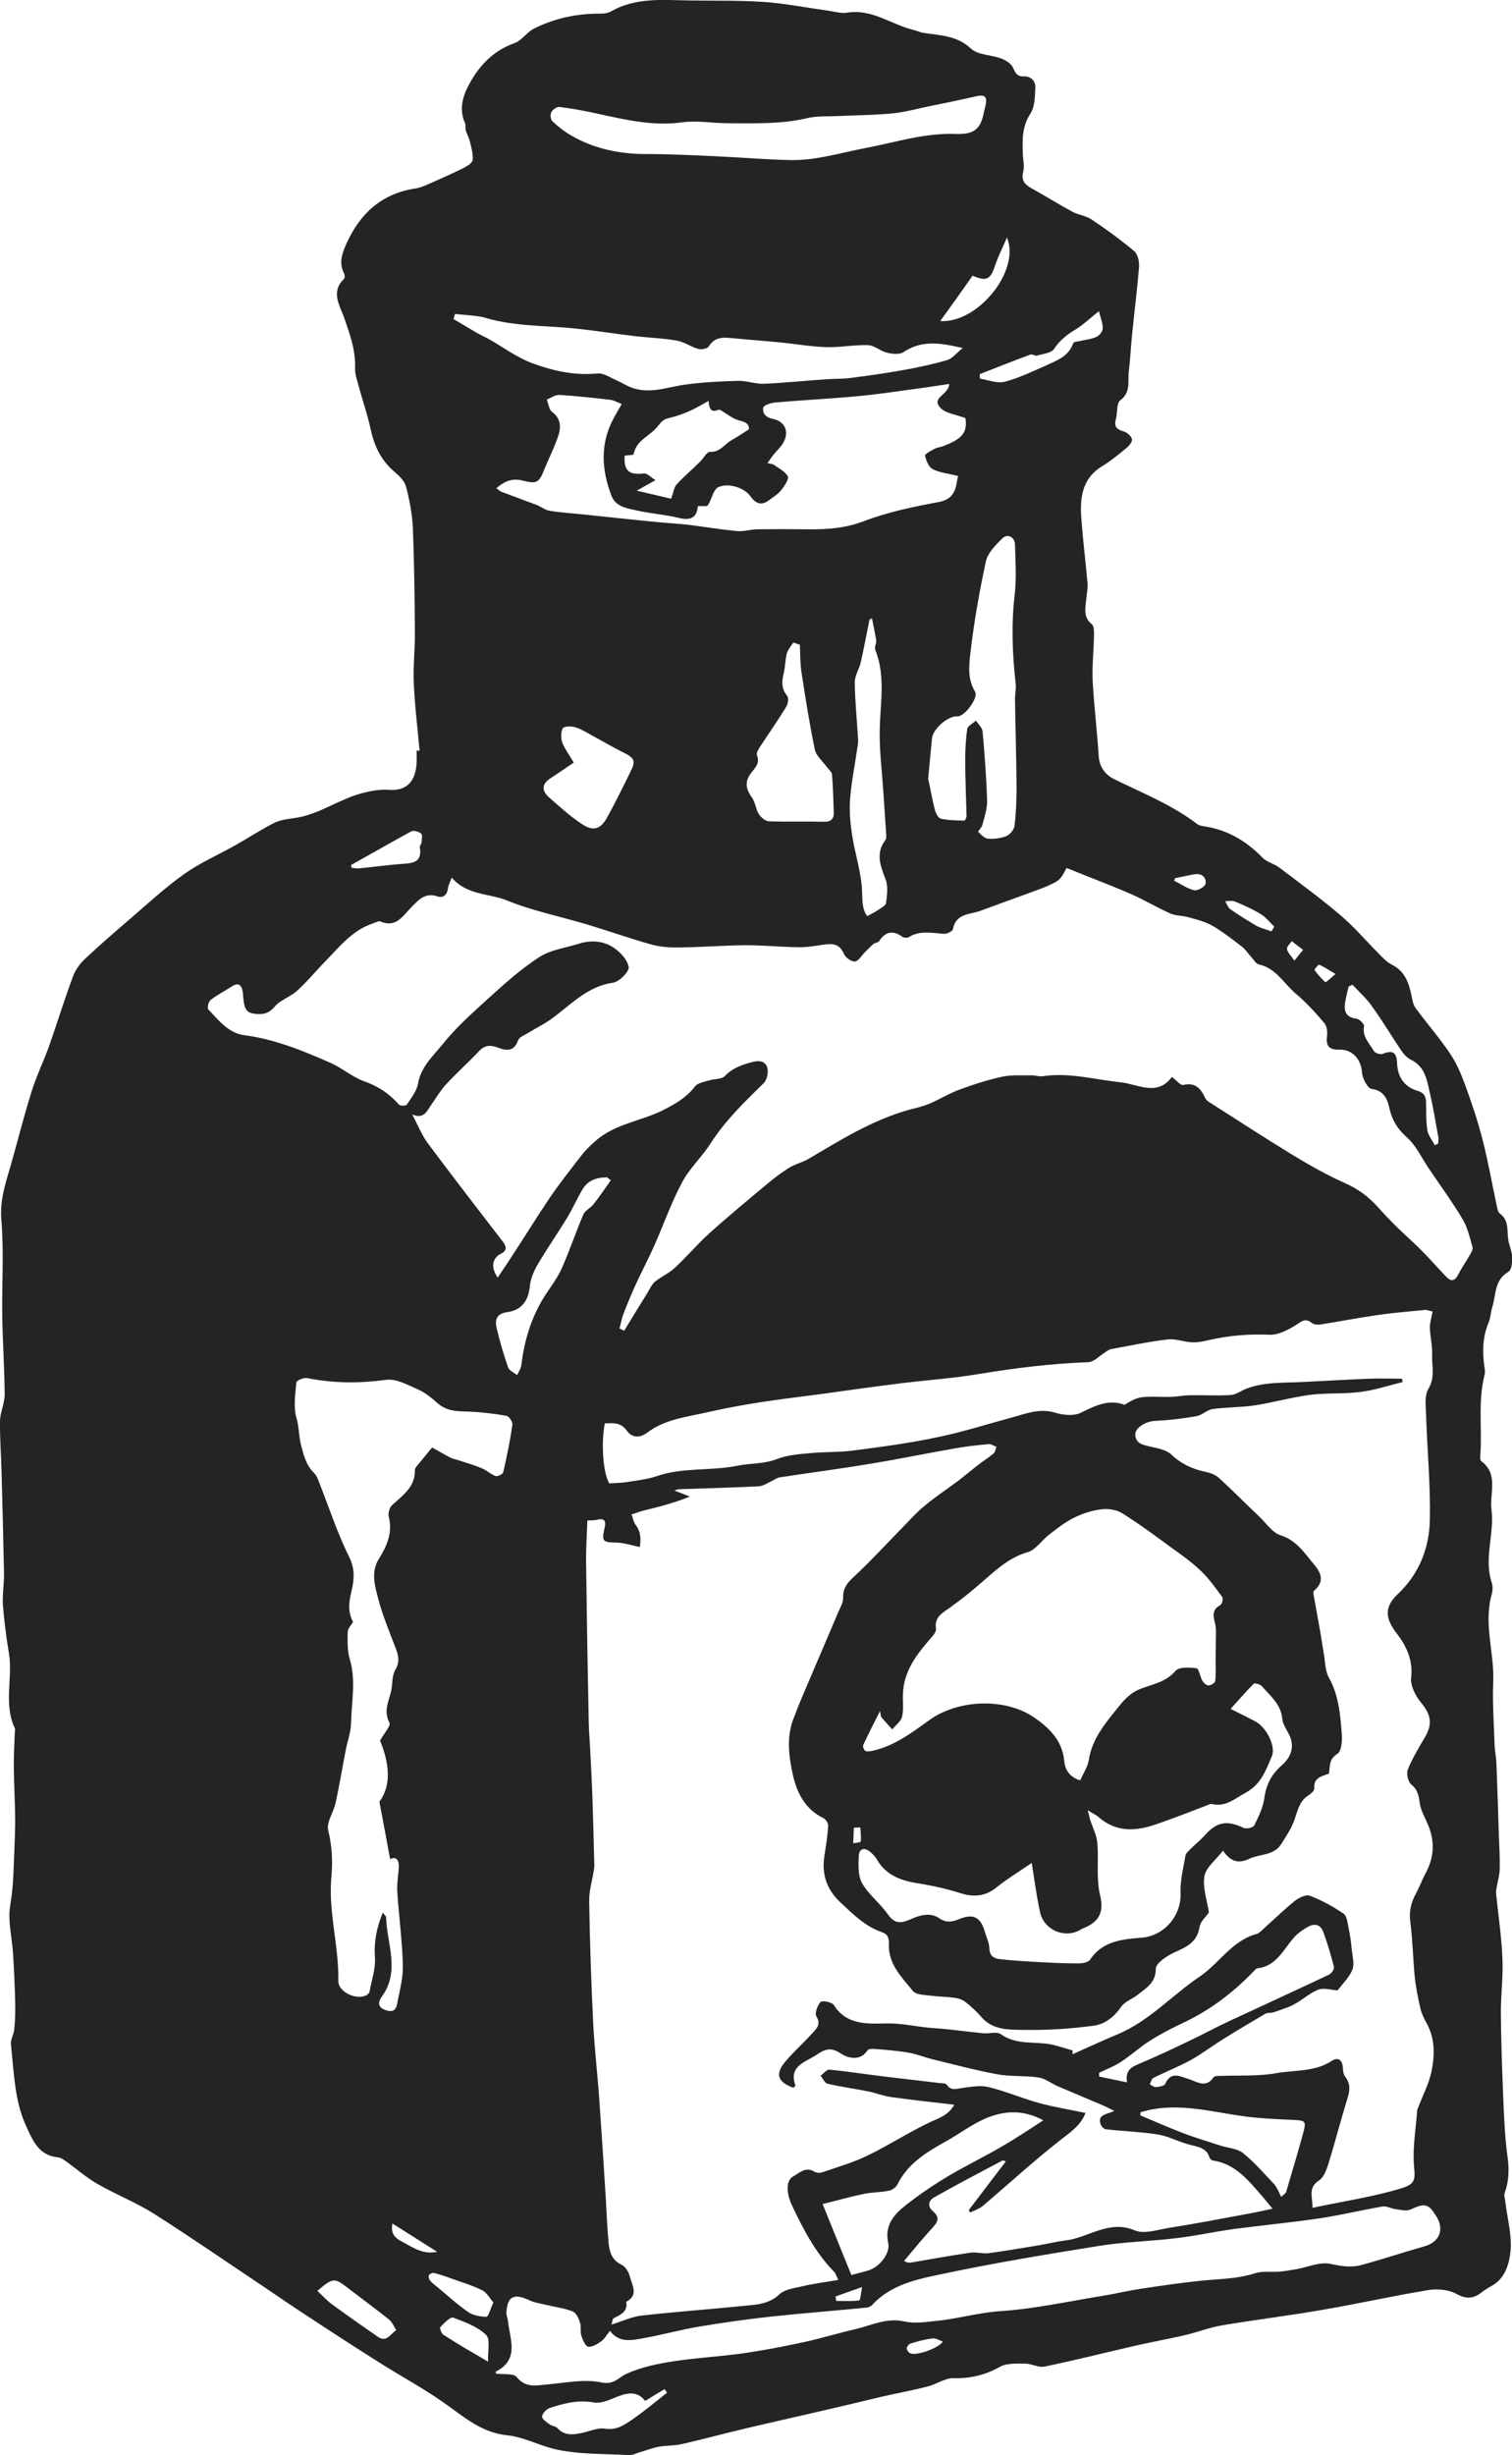 <?xml version="1.0" encoding="utf-8"?>
<!-- Generator: Adobe Illustrator 21.0.2, SVG Export Plug-In . SVG Version: 6.00 Build 0)  -->
<svg version="1.1" id="poisonbottle_xA0_Image_1_" xmlns="http://www.w3.org/2000/svg" xmlns:xlink="http://www.w3.org/1999/xlink"
	 x="0px" y="0px" viewBox="0 0 677.5 1099.7" style="enable-background:new 0 0 677.5 1099.7;" xml:space="preserve">
<style type="text/css">
	.st0{fill:#242424;}
</style>
<g>
	<path class="st0" d="M188,336.3c-0.9-10.2-2.2-20.4-2.6-30.7c-0.3-7.6,0.6-15.2,0.5-22.8c-0.1-15.4-0.3-30.9-0.9-46.3
		c-0.3-6.3-1.5-12.6-3.1-18.6c-0.7-2.6-3.2-4.9-5.4-6.8c-6-5.1-8.9-11.7-10.5-19.2c-1.4-6.4-3.6-12.7-5.3-19c-0.7-2.6-1.7-5.4-1.6-8
		c0.3-8-2.3-15.1-4.9-22.6c-1.8-5.2-6.2-11.5-0.1-17.3c0.5-0.4,0.4-2,0-2.7c-2.4-4.7-0.7-9.1,1.2-13.3c6.1-13.5,15.9-22.4,31-24.6
		c2.4-0.4,4.7-1.5,7-2.5c5-2.2,9.9-4.4,14.7-6.8c1.6-0.8,3.8-2.3,3.8-3.6c0.2-2.9-0.7-5.8-1.4-8.7c-0.4-1.5-1.3-2.9-1.7-4.5
		c-0.3-1.1,0.1-2.4-0.4-3.3c-2.8-6.3-0.8-12.4,2.1-17.6c4.5-8.2,10.8-14.8,20.2-18.1c3.3-1.2,5.6-5.1,8.9-6.6
		C248.9,8,259,6,269.5,6.1c1.5,0,3.1-0.3,4.3-1c11-6.3,23.1-5.1,35-4.9c11.3,0.2,22.6-0.1,33.9,0.7c9.5,0.7,19,2.6,28.5,3.9
		c2.8,0.4,5.7,1.3,8.3,0.9c11.2-1.9,19.8,5.3,29.8,7.7c1.5,0.4,2.8,1,4.3,1.3c7.5,1.2,15.1,1.1,21.5,7.1c3.1,2.9,9,2.7,13.5,4.4
		c2.1,0.8,4.5,2.3,5.3,4.1c1.1,2.4,1.8,4,4.7,3.9c3.5-0.1,5.5,2.2,5.3,5.3c-0.2,3.9-0.2,8.4-2.2,11.4c-3.8,5.8-3.6,11.8-3.4,18.1
		c0.1,2.6,0.8,5.5,0.2,7.9c-1.1,4,0.8,5.8,3.8,7.5c6.1,3.4,12,7.1,18.1,10.4c2.7,1.5,6.1,1.8,8.7,3.5c6.6,4.4,13,9.1,19.1,14.2
		c1.6,1.3,2.3,4.6,2.2,6.9c-0.8,10-2.1,20-3.1,30.1c-0.6,5.6-0.8,11.2-1.5,16.8c-0.6,4.4,1.1,9.3-3.8,13c-1.8,1.3-1.2,5.6-2,8.5
		c-0.9,3.1,0.2,4.5,3.3,5.4c1.6,0.4,3.5,2,3.9,3.5c0.3,1.1-1.3,3.1-2.6,4.1c-3.4,2.8-6.9,5.7-10.7,8c-9.5,5.8-10.1,14.9-9.3,24.4
		c0.7,9.4,1.9,18.8,2.7,28.1c0.2,2.1-0.3,4.3-0.5,6.4c-0.3,4.2-1.8,8.6,2.5,12c0.9,0.8,0.9,3,0.9,4.6c-0.1,6.9-0.9,13.9-0.6,20.7
		c0.6,11.2,2,22.4,2.7,33.6c0.3,5.1,3.1,8.6,7.1,10.5c12.6,6.2,25.7,11.4,37,20c0.7,0.6,1.8,0.8,2.8,1c10.5,1.5,19,6.4,26.4,14
		c2,2.1,5.3,2.8,7.6,4.5c9.3,7.1,18.8,14,27.7,21.6c6.1,5.2,11.3,11.4,17,17.1c1.8,1.8,3.5,3.7,5.7,4.8c6.1,3,7.8,8.5,9,14.5
		c0.3,1.7,0.7,3.7,1.8,5.1c5,6.8,10.6,13.2,15.3,20.2c2.9,4.3,5,9.2,6.8,14.1c2.9,8,5.7,16.2,7.8,24.5c2.5,9.7,4.2,19.6,6.3,29.3
		c0.3,1.3,0.5,3,1.3,3.7c4.3,3,3.3,7.5,3.9,11.7c0.4,2.7,1.7,5.3,1.8,8c0.1,2.2-0.3,5.6-1.7,6.5c-6.5,3.8-5.5,10.5-7.3,16.1
		c-0.7,2.2-0.7,4.6-1.6,6.7c-2.7,6.4-2.8,12.9-1.9,19.6c0.2,1.1,0.4,2.4,0.2,3.4c-3.2,12.1-1.1,24.4-2,36.6c-0.1,0.8-0.1,2,0.4,2.4
		c7.9,5.9,3.7,14.3,4.6,21.7c1.4,10.9-3.5,21.8,0.1,32.7c0.5,1.5,0.5,3.4,0.1,5c-3.9,13.2,1.1,26.3,0.6,39.4
		c-0.4,9.5,0.3,19,0.6,28.5c0.1,2.6,0.7,5.3,0.8,7.9c0.4,10.7,0.8,21.4,1.1,32.2c0.2,5.1,0.5,10.2,0.4,15.3
		c-0.1,2.8-0.9,5.6-1.4,8.4c-0.2,1-0.3,2-0.2,3c1,9.5,2.4,19.1,2.8,28.6c0.4,8.1-0.7,16.2-0.7,24.3c0.1,12.1,0.5,24.2,1,36.3
		c0.4,9.5,0.7,19,2,28.4c0.8,5.7,0.6,10.9-1.3,16.2c-0.4,1.1,0.2,2.6,0.3,3.9c0.9,7.5,3.1,15.2,2.3,22.5c-0.6,5.1-2.2,11.4-7.8,14.8
		c-1.7,1-3.5,2-5,3.2c-3.6,2.8-6.8,3.3-11.3,0.8c-3.4-1.9-8.4-2.4-12.4-1.8c-16,2.6-31.8,6.2-47.8,8.9c-14.8,2.6-29.8,4.4-44.7,6.9
		c-5.5,0.9-10.9,3-16.3,4.3c-8,1.9-16.2,3.3-24.2,5.2c-13.1,3-26.1,6.3-39.2,9c-2.7,0.6-5.8-1.3-8.7-1.3c-3.8,0-8.2-0.3-11.3,1.4
		c-6.6,3.7-13.2,5.3-20.8,5.1c-3.8-0.1-7.6,2.7-11.5,3.7c-6.6,1.7-13.2,2.9-19.8,4.4c-6.6,1.5-13.2,3.2-19.8,4.7
		c-14,3.3-28,6.4-42,9.7c-9.7,2.3-19.3,4.9-29,7.1c-3.2,0.7-6.6,0.5-9.9,1.1c-3.1,0.6-6.2,1.8-9.3,2.7c-1.3,0.4-2.5,1.1-3.8,1.1
		c-11.5-0.7-23.4-0.2-34.4-2.9c-6.7-1.7-13.5-5.3-20.5-6c-11.9-1.2-19.9-8.7-29-15c-8.9-6.2-18.5-11.4-27.7-17.2
		c-11.3-7.1-22.5-14.4-33.6-21.7c-6.3-4.1-12.4-8.3-18.6-12.5c-16.5-11-32.8-22.3-49.5-32.9c-8.1-5.1-17.1-8.6-25.4-13.4
		c-4.8-2.8-9.1-6.5-13.6-9.8c-1.2-0.8-2.5-1.9-3.9-2c-8.6-0.8-11.3-7.5-14.3-14c-5.3-11.6-5.4-24.1-6.8-36.4
		c-0.3-2.3,1.3-4.7,1.5-7.1c0.4-4,0.5-8.1,0.4-12.1c-0.2-7.4-0.5-14.9-1-22.3c-0.4-5.3-1.5-10.5-1.6-15.8c-0.1-3.7,0.8-7.3,1.2-11
		c0.3-2.8,0.5-5.6,0.6-8.4c0.3-7.6,0.7-15.2,0.8-22.9c0-7.9-0.5-15.8-0.6-23.8c-0.1-5.4,0.2-10.7,0.4-16.1c0-0.8,0.3-1.8,0-2.4
		c-5.1-10.9-0.8-22.4-2.6-33.5c-1.2-7.1-2.1-14.3-2.7-21.5c-0.3-4.6,0.5-9.2,0.5-13.9c-0.3-15.3-0.7-30.6-1.1-45.8
		c-0.2-7.6-0.8-15.3-0.7-22.9c0.1-4,2.1-7.9,2.1-11.9c-0.1-11.7-0.9-23.4-1.1-35.1c-0.2-14.3,0.8-28.8-0.4-43
		c-0.8-9.2,2.1-17.1,4.5-25.5c3-10.6,5.7-21.4,9-31.9c2.2-7.1,5.5-13.8,8-20.8c3.6-10.3,6.8-20.7,10.6-30.9c1-2.8,3-5.6,5.2-7.7
		c6.6-6.2,13.5-12.2,20.4-18.1c8-6.9,15.8-14.1,24.4-20.2c7.1-5,15.2-8.5,22.8-12.8c5.7-3.2,11.2-6.8,17-9.8c2.7-1.4,6-1.9,9.1-2.3
		c11.2-1.4,20.3-8.6,31-11.3c3.7-0.9,7.7-1.7,11.4-1.4c8,0.7,12.4-3.5,12.7-12.7c0-1.7,0-3.3,0-5C187.1,336.3,187.6,336.3,188,336.3
		z M375.6,1021.3c-1.1-2.4-1.3-3.1-1.7-3.5c-8.4-8.5-13.8-18.9-18.9-29.6c-2.7-5.6-2.9-11.4,0.3-13.2c2.9-1.6,5.7-4.7,9.8-2.1
		c1,0.6,2.7,0.5,3.9,0c6.7-2.3,13.6-4.3,19.9-7.4c9.5-4.6,18.4-10.4,27.9-14.9c4.1-1.9,8.2-3.1,10.8-7.8c-9.6-1.1-18.9-2.1-28.2-3.4
		c-3.6-0.5-7-1.9-10.6-2.6c-6-1.2-12.1-2-18-3.4c-1.2-0.3-2.1-2.3-3.1-3.6c1.3-0.9,2.7-2.8,3.9-2.7c8.3,0.8,16.5,2.1,24.8,3.1
		c8.2,1,16.4,1.9,24.6,2.9c1.1,0.1,2.8,0.1,3.2,0.7c2,3,4.4,1.8,7.1,1.5c3.8-0.5,8-1.3,11.6-0.4c7.6,1.8,14.9,5,22.5,7.1
		c6.9,1.9,14,3,21,4.5c-2.1,5.4-6.3,8.3-10.7,11.7c-12.2,9.5-23.6,20-35.4,30c-1.6,1.3-3.7,2-5.6,2.9c-0.2-0.4-0.4-0.7-0.6-1.1
		c5.5-7.2,11-14.5,16.6-21.8c-0.9-0.3-1.3-0.5-1.5-0.4c-10.2,5.4-20.5,10.8-30.6,16.5c-2.6,1.4-3.1,4.1-0.6,6.2
		c3.6,3,1.9,5.2-0.5,7.8c-4.3,4.7-8.3,9.6-12.4,14.5c1.6,0.9,2.4,0.8,3.2,0.7c8.8-1.5,17.6-3.1,26.5-4.4c2.7-0.4,5.6,0.6,8.3,0.2
		c7.5-1,14.9-2.3,22.3-3.5c4.1-0.7,8.1-1.7,12.1-2.2c10.3-1.2,19.3-9.4,31-4.5c4.2,1.8,10.1-0.3,15.2-1.1c11.3-1.8,22.5-3.9,33.7-6
		c4.1-0.7,8.1-1.6,12.8-2.6c-2.1-2.5-3.4-4.2-4.8-5.8c-6.1-7-11.9-14.3-21.9-15.8c-0.6-0.1-1.3-0.7-1.5-1.2c-1.4-4.8-5.6-4.9-9.4-6
		c-4.8-1.3-9.3-3.8-14.1-4.5c-7.6-1.2-15.4-1.4-23-2.3c-0.9-0.1-2.1-1.4-2.4-2.4c-1.3-4.3,2.8-4.2,6.2-5.8c-2.5-1.2-4-2.1-5.6-2.7
		c-6.5-2.8-13.1-5.5-19.6-8.3c-3-1.3-5.7-3.5-8.8-4c-6.2-0.9-12.7-0.3-18.9-1.5c-9.7-1.8-19.2-4.4-28.8-6.7
		c-3.5-0.9-6.9-2.3-10.5-2.9c-5.2-0.9-10.5-1.3-15.7-1.7c-0.9-0.1-2.3,0.1-2.7,0.7c-3.5,5.3-9.4,3.1-11.9,1.4
		c-4.6-3.1-7.3-1.9-11,0.6c-5.1,3.4-12.5,4.9-9.4,13.7c0.1,0.2-0.6,0.7-0.9,1c-7.1-2.5-8.3-6.2-3.6-11.7c3.7-4.4,8-8.2,11.9-12.5
		c1.9-2.1,4.3-4.1,2-7.8c-0.8-1.4,0.5-5,1.9-6.4c0.8-0.8,5.1,0.1,5.9,1.3c5.8,9.4,15.8,8.4,24,8.3c7.2-0.1,13.9,1.7,20.9,2.1
		c7.4,0.5,14.7,1.6,22.1,2.3c2.6,0.3,6-0.9,7.8,0.4c7.3,5.2,15.7,3,23.5,4.8c2.9,0.7,5.8,1.7,8.7,2.5c0,0.6,0,1.1,0,1.7
		c6.7-3,13.4-6.1,20.1-8.9c14.2-5.9,24.4-17.5,36.9-25.9c8.7-5.9,14.4-16.1,25.5-19.1c1.3-0.4,2.4-1.7,3.5-2.7
		c4.5-4,8.9-8.3,13.6-12.1c1.8-1.4,5-3,6.7-2.3c5.3,2,10.4,4.8,15.1,8c1.6,1.1,1.8,4.3,2.3,6.6c0.7,3.1,1.1,6.3,1.4,9.5
		c0.3,3,1.3,6.5,0.3,9c-1.5,3.6-4.6,6.6-6.7,9.3c-3-0.2-6.3-1.3-8.7-0.3c-3.9,1.6-7.2,4.7-11,6.7c-2.8,1.5-5.9,2.3-8.9,3.4
		c-1.2,0.4-2.8,0.1-3.8,0.7c-6.5,3.8-13,7.7-19.4,11.7c-4.8,3-9.2,6.4-14.1,9.1c-5.4,2.9-11.1,5.2-16.6,7.9
		c-0.8,0.4-1.1,1.9-1.6,2.9c0.9,0.4,1.9,1.3,2.8,1.2c1.4-0.1,3.7-0.5,4.1-1.4c2.6-5.9,6.7-3.3,10.5-2.2c3.8,1.2,7.7,4.3,11.2-0.8
		c0.5-0.7,2.5-0.6,3.8-0.6c8.1-0.3,16.3,0.2,24.2-1.2c8.3-1.5,17.3-0.5,24.9-5.5c2.7-1.8,4.7-0.7,5,2.9c0.1,1.4,0.2,3.1,1,4.1
		c2.3,3,2.3,5.8,1.2,9.3c-3,9.8-5.6,19.8-8.6,29.6c-0.9,2.8-2.1,6.2-4.2,7.6c-5.2,3.3-2.9,7.3-3,12.3c13.6-2.9,26.6-4.8,39-8.5
		c7-2,7.1-3.8,6.5-10.1c-0.7-8.2,0.8-16.6,1.4-24.9c0-0.3,0.1-0.7,0.3-1c2.1-5.7,5.1-11.2,6.2-17c1.4-7,1.5-14.2-2.1-20.9
		c-1.2-2.1-2.3-4.4-2.9-6.7c-1.1-4.8-2.1-9.7-2.6-14.6c-0.8-8.2-0.9-16.4-2-24.6c-0.6-4.8,0.5-8.7,2.6-12.6c1.6-2.9,2.7-6.1,4.3-9
		c3.8-7,4.2-14.2,1.1-21.6c-1.3-3.2-3.2-6.3-3.7-9.6c-0.5-3.4-0.9-6.2-3.9-8.6c-1.4-1.2-2.2-4.8-1.5-6.6c2-4.9,4.7-9.5,7.4-14
		c3.9-6.4,3.1-10.5-1.6-16.2c-2.4-2.9-4.7-7.5-4.3-11c0.9-7.8-2.1-14.1-6.3-19.6c-5.3-6.8-5.9-11.9,0.2-17.7
		c9.8-9.2,14.3-20.9,14.5-33.7c0.3-15.5-1.2-31-1.7-46.6c-0.1-3.9-0.8-8.7,1-11.7c3.2-5.2,1.5-10.3,1.7-15.3c0.2-4-0.9-8.1-1-12.2
		c0-2.4,0.8-4.7,1.2-7.2c-1.5-0.3-2.5-0.8-3.4-0.7c-7.4,0.7-14.7,1.3-22,2.4c-8.3,1.2-16.5,2.8-24.8,4.1c-1.2,0.2-3,0.1-3.8-0.6
		c-3-2.5-4.7-0.8-7.3,0.9c-3.5,2.2-7.8,4.4-11.6,4.3c-9.1-0.4-18,0.3-26.9,2.3c-2.6,0.6-5.2,1.2-7.8,1.1c-3.7-0.1-7.4-1.7-11-1.3
		c-8.6,1-17.1,2.8-25.7,4.4c-0.8,0.2-1.6,0.8-2.3,1.3c-2.6,1.6-5.1,4.4-7.7,4.5c-16.5,0.6-32.7,2.6-49,5.3
		c-11.4,1.9-23,2.7-34.5,4.1c-12.1,1.5-24.3,3.2-36.4,4.9c-9.1,1.2-18.3,2.3-27.4,3.7c-7.6,1.2-15.3,2.6-22.8,4.3
		c-9.4,2.2-19.3,3.1-27.4,9.2c-3.3,2.5-6.9,2.5-9.2-0.8c-2.8-3.9-6.3-3.4-9.9-3.3c-1.8,9.1-0.7,22.5,2,26.9c2.6-0.2,5.3-0.2,7.9-0.6
		c4.4-0.7,9-1.2,13.2-2.6c11.8-4.1,24.2-2.3,36.2-4.7c5.8-1.2,11.9-0.7,17.8-3c4.8-1.9,10.2-2.2,15.4-2.7c6.4-0.6,13-0.3,19.4-1.2
		c12.4-1.6,24.9-3.3,37.2-5.9c11.2-2.3,22.1-5.8,33.2-8.8c6.3-1.7,12.4-4.3,19.4-2.2c3.6,1.1,8.3,1.6,11.5,0.1
		c6.5-3.2,12.6-6.3,19.7-3.6c2.5-1.6,5.1-3.1,7.8-3.4c4.4-0.5,8.9,0,13.4-0.2c2.8-0.1,5.6-0.7,8.4-0.7c6-0.1,12.1,0.3,18-0.1
		c2.4-0.2,4.6-1.9,6.9-2.8c8-3.1,16.5-2.6,24.8-3c10.1-0.5,20.1-1.1,30.2-1.5c4.9-0.2,9.9,0,14.8,0c0.1,0.5,0.2,1,0.3,1.5
		c-6.2,1.5-12.4,3.6-18.7,4.4c-7.5,1-15.2,0.4-22.6,1.3c-8.3,1.1-16.4,3.4-24.7,4.7c-6.4,1-12.9,0.8-19.2,1.7
		c-2.5,0.4-4.7,2.8-7.3,3.2c-6.1,1.1-12.3,1.8-18.5,2.1c-4,0.2-9,3-8.8,6.3c0.3,4.2,3.9,4.5,7.1,5.3c3.2,0.7,6.9,1.4,9.1,3.5
		c4.3,4.1,9.2,6.4,14.8,7.6c2.2,0.5,4.6,1.2,6.2,2.6c6.2,5.6,12,11.6,18.1,17.3c3.2,3,6,7.4,9.7,8.6c6.2,1.9,9.8,6.5,13.2,10.8
		c2.8,3.6,8.4,8.4,2,14c-0.4,0.3-0.5,1.3-0.3,1.9c0.9,5.2,1.9,10.3,2.8,15.5c0.6,3.4,1.1,6.9,1.7,10.4c0.7,3.7,0.6,8,2.3,11.1
		c4.4,7.8,5.1,16.3,5.8,24.8c0.3,3.2,0,8.2-1.9,9.4c-3.9,2.4-3.3,5.6-3.8,8.9c-3.3,1.2-7,1.8-6.6,6.7c0.1,0.9-1.4,2.2-2.4,2.9
		c-4.5,2.7-5.1,7.4-6.7,11.7c-1.4,3.7-3.7,7-5.8,10.4c-3.3,5.1-9.4,4.2-14.1,6.4c-4.4,2.1-8.2,1.9-11.9-3.6
		c-3.2,4.2-7.6,7.5-8.3,11.4c-0.9,5.1,1.1,10.6,2,16.3c-1.1,1.7-3.8,3.9-4.2,6.5c-1.1,7-6,9-11.5,11.5c-3.2,1.5-8,4.7-8.1,7.1
		c0,6.3-4.1,8.6-7.9,11.6c-2.4,2-5.9,3.1-7.6,5.5c-3.1,4.6-7.3,7.8-12.2,8.5c-10.4,1.4-21,2.1-31.5,1.9c-6.5-0.1-13.8,0.2-18.9-5.7
		c-2.2-2.5-4.6-4.8-7.2-6.8c-1.4-1.1-3.3-1.7-5.1-1.9c-3.7-0.5-7.5-0.5-11.2-1c-2.5-0.3-5.9-0.4-7.2-2c-5.1-6.2-11.2-12.2-10.8-21.1
		c0.1-2.9-0.7-4.5-3.2-5.3c-7.5-2.6-12.8-8-18.4-13.2c-6.3-5.8-8.6-12.7-7.3-21c0.7-4.4,1.4-8.9,1.7-13.3c0.1-1.2-1.1-3.1-2.2-3.6
		c-8.1-3.9-11.8-11.3-13.6-19.2c-1.8-8.2-3-16.9,0.2-25.2c1.4-3.7,2.9-7.5,4.5-11.2c5.2-12.2,10.4-24.4,15.6-36.6
		c0.9-2.1,2.3-4.4,2.2-6.5c-0.2-5.1,2.9-7.6,6.1-10.6c6.7-6.3,12.9-13.1,19.4-19.7c3.6-3.6,6.9-7.5,10.8-10.7
		c5-4.2,10.5-7.8,15.7-11.7c2.7-2.1,5.3-4.3,8-6.4c2.4-1.9,5-3.5,7.4-5.5c0.7-0.6,0.9-1.9,1.3-3c-1.2-0.4-2.4-1.3-3.5-1.2
		c-5.4,0.5-10.8,1.1-16.1,2.1c-12.1,2.1-24.1,4.6-36.2,6.6c-13.8,2.3-27.6,4.1-41.4,6.2c-1.1,0.2-2,0.9-3,1.4
		c-2.1,0.9-4.2,2.5-6.3,2.6c-11.9,0.6-23.8,0.9-35.7,1.3c-0.7,0-1.4,0.4-2.1,0.6c2.4,0.9,4.7,1.8,6.9,2.7c-7.4,3-14.3,4.7-21.2,6.4
		c-1.6,0.4-3.2,1.1-4.9,1.6c0.6,1.6,0.9,3.5,1.9,4.8c2.5,3.3,2.2,6.8,1.8,9.8c-3.8-0.8-7.1-1.9-10.5-2c-6.1-0.1-6.7-0.5-5.3-6.5
		c0.7-2.9,0.2-4.6-3.4-3.7c-1.1,0.3-2.3,0.2-4.3,0.3c-0.2,5.9-0.6,11.6-0.6,17.4c0.3,24.3,0.7,48.5,1.2,72.8
		c0.1,5.1,0.6,10.2,0.8,15.3c0.3,5.8,0.6,11.5,0.8,17.3c0.4,10.5,0.6,21,0.9,31.4c0,0.8,0,1.6-0.2,2.4c-0.7,4.6-2.2,9.3-2.1,13.9
		c0.3,18.2,0.9,36.5,1.8,54.7c0.6,11.7,2,23.4,2.8,35.1c1,14.2,1.9,28.4,2.8,42.6c0.4,6.9,0.7,13.9,1.3,20.7c0.4,4,1.4,7.7,5.8,9.8
		c1.8,0.8,3.3,3.4,3.8,5.5c1,3.8,3.9,8.2-1.7,11.1c0.8,4.4-2.4,5.7-5.5,7.3c-0.7,0.4-0.8,1.9-1.1,2.9c4.9-1.5,9-3.5,13.3-4
		c15.8-1.8,31.6-2.9,47.3-4.5c5.2-0.5,10.2-0.9,14.6-5c2.4-2.3,6.6-2.8,10.1-3.6C364.3,1023,369.6,1022.3,375.6,1021.3z M223,572.3
		c2.7-4,5.2-7.7,7.5-11.3c5.3-8.1,10.4-16.4,15.8-24.4c4.3-6.3,9.1-12.4,13.8-18.5c1.9-2.5,4.1-4.7,6.5-6.8
		c8.7-7.9,20.6-9,30.7-14.1c5.5-2.8,10.3-5.6,14.1-10.5c1.3-1.7,4.3-2.1,6.6-2.8c2.3-0.7,5.4-0.4,6.8-1.9c3.6-3.7,7.8-5.1,12.5-6.3
		c3.3-0.9,5.7-0.1,6.5,2.5c0.6,2.1-0.1,5.5-1.6,7c-8.6,8.4-17.2,16.7-23.8,27c-3.9,6.1-9.5,11.2-12.8,17.5c-4.8,9-8.2,18.7-12.3,28
		c-2.6,5.9-5.6,11.5-8.3,17.4c-2,4.3-3.8,8.7-5.5,13.1c-0.9,2.2-1.3,4.6-1.9,6.9c0.7,0.3,1.4,0.7,2.1,1c3.4-5.6,6.8-11.2,10.3-16.8
		c1.1-1.7,1.9-3.8,3.4-5.1c2.8-2.3,6.3-3.8,8.9-6.2c5.4-5,10.1-10.6,15.5-15.5c8.2-7.4,16.8-14.5,25.3-21.6
		c3.3-2.8,6.8-5.5,10.5-7.8c2.7-1.7,6.1-2.4,8.9-4.1c14.2-8.4,28.2-17.1,44.2-21.7c3.2-0.9,6.4-1.5,9.5-2.8c4.8-2,9.2-4.8,14-6.5
		c6.2-2.3,12.5-4.3,18.9-5.7c4.2-0.9,8.8-0.5,13.2-0.6c1.6,0,3.3,0.6,4.9,0.4c11.9-1.8,23.3,1.5,34.9,2.7c7.9,0.9,16.5,6.5,23-2.4
		c2,1.5,3.9,3.9,5.1,3.6c5.6-1.3,7.9,1.8,9.9,6c0.4,0.8,1.3,1.5,2.2,2c12.2,7.8,24.4,15.7,36.8,23.3c7.6,4.6,15.3,9,23.4,12.6
		c5.9,2.6,10.7,6.1,14.9,10.8c3,3.4,6.2,6.7,9.4,9.8c3.5,3.4,7.2,6.6,10.6,10.1c3.7,3.7,7.1,7.7,10.7,11.4c1.8,1.9,3.6,2.1,5.1-0.7
		c1.7-3.3,3.8-6.3,5.6-9.5c0.6-1,1.3-2.3,1-3.2c-1.2-4.2-2.2-8.7-4.4-12.4c-4.7-7.9-10.2-15.4-15.4-23.1c-3.1-4.7-5.6-10.1-9.7-13.7
		c-4.2-3.8-6.6-7.7-7.8-13.2c-0.8-3.7-2.4-7.8-7.9-8.4c-1.7-0.2-4.1-4.6-4.3-7.2c-0.3-5.8-4.1-10.5-10-10.4
		c-4.1,0.1-6.3-1.1-5.7-5.8c0.3-1.9,0-4.6-1.1-6c-4-4.7-8.2-9.4-13-13.4c-5.3-4.5-8.8-11.4-16.5-13c-1.3-0.3-2.3-2.2-3.4-3.4
		c-1.4-1.5-2.6-3.4-4.2-4.6c-4.3-3.3-8.6-6.7-13.3-9.4c-3.2-1.8-6.9-2.7-10.5-3.7c-2.7-0.8-5.7-0.6-8.2-1.7
		c-6-2.7-11.7-6.1-17.8-8.8c-9.5-4.1-19.1-7.7-28.7-11.6c-1.5,3-2.6,4.8-4.1,5.8c-2.2,1.4-4.7,2.4-7.2,3.4
		c-9.1,3.4-18.2,6.6-27.3,10c-4.7,1.7-11,1.1-12.3,8.2c-0.2,1-2.7,2.2-4,2.1c-5.4-0.3-10.7-1.7-15.8,1.5c-0.7,0.4-2.2,0.3-2.9-0.2
		c-4.2-3-7.6-2.3-10.4,2c-0.5,0.7-1.9,0.7-2.6,1.3c-1.3,1.1-2.5,2.4-3.7,3.6c-1.5,1.5-3,4.1-4.6,4.2c-1.7,0.1-4.3-1.9-5-3.7
		c-1.9-4.2-4.9-4.4-8.6-3.9c-3.9,0.6-7.9,1.3-11.8,1.2c-7.8-0.1-15.7-0.9-23.5-0.9c-9.9,0.1-19.8,0.9-29.7,1
		c-4.2,0.1-8.5-0.2-12.5-1.3c-9.7-2.7-19.2-6.1-28.9-9c-12-3.6-24.5-6.1-36-10.8c-8-3.2-17.8-2.2-24.6-10.2
		c-0.7,1.9-1.5,3.4-1.7,4.9c-0.4,3-2.2,4.4-4.8,3.5c-5.4-1.8-8.3,1.6-11.5,4.8c-3.8,3.8-6.8,9.5-13.9,6.5c-0.8-0.4-2.2,0.4-3.3,0.8
		c-9.5,3.1-15.4,10.9-22,17.6c-4.1,4.2-7.8,8.8-12.2,12.7c-3,2.7-7.4,4-9.9,7c-2.9,3.5-6,3.7-9.7,3.1c-3.9-0.6-4-4-4.4-7
		c-0.1-1-0.1-2-0.3-3c-0.6-3.1-2.1-3.9-4.9-2.1c-3.2,2.1-6.6,3.8-9.5,6.1c-0.9,0.7-1.5,3.5-1,4.1c4.6,4.9,9.1,10.7,16.1,11.6
		c13.8,1.8,26.4,7,38.9,12.5c5.1,2.3,9.5,6.2,14.7,8.1c6.3,2.2,11.4,5.5,15.7,10.5c0.6,0.6,3.1,0.6,3.5,0.1c2-3,4.5-6.1,5.1-9.5
		c1.3-7.5,6.7-12.3,11-17.6c5.9-7.4,13.1-13.8,20.1-20.2c7.4-6.7,14.9-13.5,23.3-18.9c5.1-3.3,11.8-4.1,17.8-6
		c5.4-1.7,10.8-1.2,15.3,1.7c3.1,2,6.4,5.6,6.9,8.8c0.3,2-4.2,6.6-7,7c-12.1,1.7-19.5,10.6-28.6,16.9c-2.9,2-6.1,3.5-9.1,5.4
		c-1.8,1.1-4.4,2-4.9,3.6c-1.9,5.3-5.5,4.5-9.2,3.1c-3.1-1.1-5.6-1.1-8.1,1.5c-4.9,5.2-10.2,9.9-15,15.1c-2.4,2.6-4.2,5.7-6.3,8.7
		c-2.1,2.9-3.4,7.1-8.8,4.7c2.5,4.7,4.2,9.1,6.9,12.8c11.1,14.9,22.4,29.5,33.7,44.2c1.7,2.2,2,4.1-1,5.5
		C220.6,563.6,219.8,567.6,223,572.3z M394.3,766.5c-2.9,5.7-5.3,10.4-7.5,15.2c-0.3,0.6,0.3,2.2,0.9,2.6c0.8,0.4,2.1,0.2,3.1,0
		c9.8-2.1,17.6-8,25.5-13.7c12.8-9.3,33.7-10.2,46.7-1.5c7,4.7,13.1,10.5,13.9,20c0.4,4.1,2.9,7.2,7.1,8.4c1.4-3.1,3.3-5.9,3.8-8.8
		c1.5-10.2,8.1-17.5,14.1-25c2.1-2.6,4.8-5.2,7.8-6.6c5.8-2.6,12.3-3.1,17-8.6c1.6-1.9,6.3-1.6,9.4-1.2c1.1,0.1,1.6,3.7,2.6,5.5
		c0.6,1,1.8,2.2,2.8,2.2c1,0,2.9-1.1,3-1.9c0.4-3.2,0.2-6.5,0.2-9.7c0-2.9,0.1-5.8,0.1-8.8c0-2.2,0.2-4.4-0.2-6.6
		c-0.7-3.4-2.1-6.7,2.2-9c0.8-0.4,1.4-3,0.8-3.7c-3-4.1-6-8.3-9.7-11.8c-4-3.8-8.6-7.1-13.1-10.3c-7.2-5.3-14.4-10.6-21.9-15.3
		c-2.5-1.6-6.3-2.2-9.4-1.8c-4.2,0.5-8.5,1.9-12.3,3.8c-4.1,2-7.7,4.9-11.3,7.7c-3.2,2.5-5.8,6.6-9.4,7.7
		c-8.1,2.3-13.8,7.6-19.8,12.8c-4.8,4.2-9.8,8.3-15,12c-3.5,2.5-7.1,4.2-6.3,9.5c0.2,1.3-1.2,3-2.3,4.2
		c-6.3,7.2-12.1,14.7-12.5,24.8c-0.2,3.5,0.4,7.1-0.4,10.4c-0.5,2.1-2.9,3.8-4.4,5.7c-1.6-1.8-3.3-3.6-4.9-5.5
		C394.6,768.9,394.7,768.1,394.3,766.5z M170.3,779.7c1.9-3.4,4.9-6.7,4.2-8c-2.7-5.1-0.4-9.4,0.7-14c0.8-3.2,0.3-6.9,1.9-9.6
		c2.1-3.6,1.5-6.4,0.2-9.8c-2.8-7.3-5.8-14.5-7.8-22c-1.5-5.8-3.4-12,0.2-17.9c3.7-5.9,6.3-11.8,4.5-19c-0.4-1.5,0.3-4.1,1.5-5.2
		c4.8-4.4,10.4-8.1,10.2-15.7c0-1.1,1.5-2.4,2.3-3.5c1.5-1.9,3.1-3.7,5.4-6.6c2.6,1.4,5.4,3.1,8.3,4.6c1.3,0.6,2.8,0.8,4.1,1.3
		c3.4,1.1,6.8,2.1,10.1,3.5c2.1,0.9,3.9,2.7,6,3.4c0.9,0.3,3.2-0.9,3.4-1.7c1.6-7.1,3.1-14.2,4.1-21.4c0.2-1.2-1.6-3.7-2.7-3.9
		c-5.8-1-11.7-1.7-17.6-1.9c-4.9-0.1-9.4-0.3-13.3-3.8c-2.6-2.3-5.4-4.6-8.5-6c-4.6-2-9.8-5-14.4-4.4c-12,1.6-23.7,1.6-35.5-0.8
		c-1.5-0.3-4.7,1.1-4.8,1.9c-0.5,5.4-1.4,11.2,0.1,16.2c1.1,3.8,1,7.8,1.9,11.6c1.3,4.9,2.3,9.3,6,12.9c1,1,1.6,2.5,2.1,3.9
		c4.5,11.3,8.2,22.9,13.6,33.7c2.8,5.7,2.1,10.7,0.9,15.7c-1.2,4.9-1.5,9.1,0.8,13.3c-0.9,1.6-2.4,3.1-2.4,4.6
		c-0.1,4-0.2,8.3,0.9,12c2.9,9.6,0.8,19.2,0.6,28.8c-0.1,4-1.6,8.1-2.4,12.1c-1.5,7.8-2.8,15.7-4.5,23.5c-0.9,4.3-4.3,8.9-3.3,12.6
		c1.7,6.9,2,13.5,1.4,20.4c-1.5,15.8,3.4,31.2,3.1,46.9c-0.1,5,8.5,8.9,12.8,6.2c0.5-0.3,1.1-0.9,1.2-1.5c0.9-5.1,2.8-10.3,2.4-15.4
		c-0.5-7,0.8-13.2,3.5-19.9c0.8,1,1.5,1.5,1.5,2c0.3,11.9,6.5,24.2-2,35.7c-1.4,1.9-2,4.4,1.2,5.7c2.7,1.1,5.1,1.1,5.7-2.4
		c1.1-5.9,2.8-11.8,2.6-17.7c-0.3-11-1.8-22-2.5-33c-0.2-3.5,0.5-7.1,0.7-10.6c0.1-3.2-1-5.1-3.9-3.7c-1.5-8.2-3-16.2-4.8-25.7
		C176.1,798.7,173.8,788.4,170.3,779.7z M222.3,1063.3c3.1,0.4,7.7-0.3,9.2,1.5c4.2,5.1,8.8,3.7,13.9,3.3c8-0.7,16.4-2.5,24-0.9
		c5.9,1.2,7.6-2.2,11.4-3.9c6.6-3,14.1-4.5,21.3-5.6c10.4-1.6,21-2.1,31.4-3.6c8.9-1.3,17.7-3,26.5-4.9c7.9-1.7,15.6-4.1,23.5-5.9
		c7.1-1.7,13.8-5.2,21.7-3.4c4.4,1,9.3,0.3,13.9-0.2c9.7-0.9,19-3.7,28.8-4.4c15.7-1,31.3-4.5,46.9-7c5.4-0.9,10.7-2.2,16.1-3
		c10-1.5,19.9-3,30-3.9c7.2-0.6,14.4-0.8,21.5-3.1c3.3-1.1,7.2-0.4,10.8-0.7c2.5-0.2,5-0.7,7.6-1.1c5.1-0.9,10.6-3.4,15.3-2.4
		c4.8,1,9.3,1.8,14,0.5c9.5-2.6,18.8-5.7,28.3-8.4c6.6-1.9,8.9-7.5,5.2-13.4c-3.6-5.8-5.1-6-11.7-3c-1.8,0.8-4.3,0.1-6.5-0.2
		c-2-0.2-4-1.5-5.9-1.2c-9.4,1.6-18.8,3.9-28.2,5.3c-12.8,1.9-25.7,3.1-38.5,4.8c-8.7,1.2-17.2,3.1-25.9,4.1
		c-11.3,1.4-22.8,1.6-34.1,3.4c-23.7,3.8-47.4,7.7-70.9,12.7c-11.1,2.3-22.7,4.7-31.1,13.8c-0.6,0.7-1.7,1.1-2.6,1.2
		c-14.2,1.4-28.4,2.5-42.6,4c-10.8,1.2-21.6,2.7-32.3,4.5c-8.4,1.4-16.6,3.7-25,5.2c-5.3,1-10.9,2.2-15-3.3
		c-1.5,1.9-2.4,3.6-3.8,4.6c-1.8,1.3-4,2.7-5.9,2.5c-1.2-0.1-2.5-3-3.1-4.9c-0.6-1.8,0-4.1-0.6-5.9c-0.6-1.9-1.7-4.3-3.3-5
		c-3.6-1.4-7.5-1.9-11.3-2.8c-2.7-0.7-5.6-1-8.1-2.2c-7-3.3-10-1.7-10.3,5.8c0,1.1,0.6,2.2,0.7,3.4c0.8,8.2,5.4,17.3-5.5,22.8
		C222.1,1062.7,222.2,1062.9,222.3,1063.3z M222.4,218.7c1,0.7,1.5,1.2,2,1.5c5.3,2,10.7,4,16.1,6c2,0.8,3.8,2.3,5.8,2.6
		c4.8,0.8,9.8,1.1,14.7,1.6c11.6,1.2,23.2,2.5,34.9,3.6c4.2,0.4,8.5,0.6,12.7,1.1c7.2,0.9,14.4,2.1,21.6,2.8
		c3.1,0.3,6.2-0.8,9.3-0.8c7.6-0.1,15.3-0.1,22.9,0c8.4,0.1,16.4-0.5,24.6-3.6c10.7-4.1,22.2-6.5,33.6-8.6c8-1.5,7.6-7.2,8.7-11.7
		c-4.1-1-8-1.4-11.3-3c-1.8-0.9-3-3.8-3.5-6.1c-0.2-0.7,2.7-2.2,4.4-3.1c1-0.6,2.2-0.6,3.3-1c9.2-3.4,11.3-6.3,10.4-12.7
		c-4.1-1.6-8.5-2-11-4.4c-4.9-4.8,3.7-6,3.7-10.9c-4.2,0.6-8.1,1.2-12.1,1.8c-9.3,1.2-18.7,2.7-28.1,3.6
		c-12.6,1.2-25.2,1.8-37.8,2.9c-1.9,0.2-5.1,1.2-5.3,2.3c-0.4,2.4,1,4.4,4.2,5c5.7,1.2,7.6,5.9,4.7,10.9c-1.2,2-3,3.5-4.4,5.3
		c-0.8,1-1.6,2.2-2.6,3.7c1.5,0.3,2.2,0.3,2.7,0.6c2.3,1.7,5.2,3,6.4,5.3c0.6,1.2-1.5,4.3-2.9,6.1c-1.5,1.9-3.7,3.2-5.7,4.7
		c-3.6,2.7-6.2,0.9-8.3-2.1c-2.5-3.4-9.3-6-14.2-3.9c-2.1,0.9-2.9,4.9-4.3,7.5c-0.1,0.3-0.4,0.5-0.8,1c-1.2,0-2.7,0-4.1,0
		c-0.4,5.2-3.3,6.6-8.5,5.3c-6.1-1.5-12.5-1.9-18.7-3.3c-4.4-1-9.6-1.6-11.5-6.6c-4.5-11.7-5.2-23.5,1.1-35c1.1-2,2.2-3.9,3.5-6.1
		c-2-0.8-3.5-1.7-5.1-1.9c-7.6-0.9-15.2-1.7-22.8-2.2c-1.8-0.1-3.8,1.3-5.7,2.1c0.8,1.9,1,4.5,2.4,5.5c4.2,3.2,4,7.2,2.6,11.2
		c-1.6,4.8-4,9.4-5.9,14.1c-2.5,6.4-3.4,7.1-9.8,5.5C229.7,214.1,226.2,215.4,222.4,218.7z M462.3,834.5c-5.8,4-11,7.1-15.7,10.9
		c-5.3,4.3-10.6,4.5-16.7,2.5c-6.1-1.9-12.4-3.3-18.8-4.3c-7.5-1.2-14-3.6-18.1-10.5c-0.7-1.3-1.8-2.4-2.9-3.4
		c-2.6-2.3-5.1-1.8-5.3,1.6c-0.2,4.1-0.4,9,1.5,12.3c2.9,5.1,8.1,9,11.5,13.9c3.3,4.7,6.3,4,10.8,2c3.8-1.7,8.4-2.9,12.3-0.2
		c3.1,2.1,5.7,1.7,8.8,0.4c6.5-2.7,9.8-0.9,11.7,6c0.7,2.4,1.9,4.7,1.9,7.1c0.1,3.4,2.1,4.5,4.7,4.8c6.4,0.7,12.8,1.1,19.3,1.4
		c5.3,0.3,10.5,0.5,15.8,0.5c1.8,0,4.5-0.4,5.3-1.6c5.6-8.4,14.3-9.2,23-9.9c10.1-0.7,18-9.7,17.6-20.1c-0.2-5.5,1.2-11.2,2.2-16.7
		c0.2-1.1,1.5-2.1,2.4-3.1c2-2,4.2-3.7,6.1-5.8c5.4-6.2,10-7.1,17.5-3.5c1.2,0.6,4.3-0.1,4.8-1.1c1.9-3.8,3.9-7.9,4.5-12.1
		c0.8-6,3.1-10.6,7.6-14.6c3.7-3.2,5.9-7.3,4.2-12.4c-1-2.9-3.4-5.6-3.7-8.5c-0.6-6.7-5.4-10.4-9.2-14.8c-0.7-0.8-3.1-1.5-3.6-1.1
		c-3.5,3.5-6.7,7.3-10.4,11.3c4.6,2.3,7.9,3.9,11.1,5.6c4.9,2.6,9.3,11.1,7.4,15.6c-2.6,6.1-4.8,12.5-11.5,16.2
		c-5,2.7-9.1,6.7-15.4,5.2c-0.6-0.1-1.3,0.2-1.9,0.5c-7.6,2.9-15.2,5.9-22.8,8.5c-9.1,3.2-18,3.9-26-3.1c-1.1-1-2.6-1.6-4.9-3.1
		c0.6,2.3,0.8,3.3,1.1,4.3c1.1,3.5,2.9,6.8,3.2,10.4c0.7,7.7-0.6,15.8,1.2,23.2c2.1,8.6-1.1,12.6-8.3,15.3c-0.1,0.1-0.2,0.2-0.4,0.3
		c-7.1,4.2-16.5,0.2-18.2-8C464.5,849.7,463.6,842.6,462.3,834.5z M203.9,140.6c-0.2,0.8-0.5,1.6-0.7,2.3c3.4,2,6.8,4.1,10.3,6.1
		c1.7,1,3.5,1.8,5.2,2.7c6.6,3.7,12.8,8.4,19.8,11c9.2,3.4,18.9,5.6,29.1,4.6c3.1-0.3,6.4,2.2,9.6,3.5c1.3,0.6,2.6,1.4,3.9,2
		c9,4.5,17.7,0.5,26.5-0.6c7.7-1,15.4-1.4,23.1-1.6c3.9-0.1,7.9,1.5,11.8,1.3c9.2-0.4,18.5-1.4,27.7-2c3.6-0.3,7.3-0.1,10.9-0.6
		c7.9-1,15.7-2.1,23.5-3.5c6.7-1.2,13.3-2.6,19.8-4.5c2.2-0.6,4-3,7-5.4c-10-2.3-18.3-3.7-26.5,1.8c-1.8,1.2-5,0.9-7.4,0.3
		c-3-0.7-5.7-3.3-8.7-3.4c-6.1-0.2-12.3,1.1-18.5,0.9c-6.9-0.2-13.7-1.4-20.5-2.1c-7.6-0.7-15.1-1.3-22.7-2c-3.9-0.4-7.2,0-9.5,3.8
		c-0.6,1-3.3,1.5-4.7,1.1c-3.3-0.9-6.2-3.1-9.5-3.7c-6.2-1.1-12.5-1.3-18.7-2c-11.7-1.4-23.3-3.4-35-4.1c-11.1-0.7-22-1-32.8-4.3
		C212.9,141.2,208.3,141.2,203.9,140.6z M428,60c8.7,0.3,11.5-2.1,13-10.4c0.1-0.5,0.3-0.9,0.4-1.4c1.2-5.1,0.2-6.1-4.8-4.9
		c-6.4,1.5-12.9,2.8-19.3,4.1c-5.8,1.2-11.6,2.8-17.4,3.4c-8.2,0.8-16.5,0.8-24.8,1.2c-4.4,0.2-9-0.1-13.3,0.9
		c-11.8,2.8-23.7,2.3-35.6,2.3c-6.8,0-13.8-1.3-20.5-0.4c-13.3,1.8-25.8-1.2-38.5-4c-5.5-1.2-11-2.2-16.6-2.9
		c-1.1-0.1-3,1.2-3.6,2.4c-0.5,1-0.3,3.2,0.4,3.9c2.5,2.4,5.3,4.6,8.2,6.3c10.4,6.1,21.8,8.5,33.8,8.5c10.4,0,20.9,0.5,31.3,1
		c11.2,0.5,22.5,1.5,33.7,1.7c11.6,0.2,22.7-3.4,34-5.5C401.5,63.7,414.4,59.5,428,60z M415.9,348.8c1,4.6,1.8,9.2,2.9,13.6
		c0.4,1.6,1.5,4,2.7,4.3c3.4,0.8,7.1,0.8,10.6,0.9c0.3,0,1-1.3,1-2.1c-0.2-8.3-0.6-16.5-0.6-24.8c0-4.7,0.2-9.4,0.9-14.1
		c0.2-1.4,2.5-2.5,3.9-3.8c1.1,1.7,2.9,3.2,3,5c0.9,10.3,1.7,20.6,2,30.9c0.1,3.6-1.2,7.2-2.1,10.8c-0.3,1.2-2.1,2.9-1.9,3.1
		c1.3,1.3,2.9,3,4.5,3.1c2.7,0.2,5.7-0.2,8.2-1.2c1.6-0.7,3.4-2.9,3.6-4.6c0.7-5.7,0.9-11.6,0.9-17.4c-0.1-13.2-0.5-26.4-0.7-39.5
		c0-2.3,0.6-4.6,0.3-6.8c-1.5-13.4-2-26.7-0.4-40.1c0.8-7.3,0.3-14.8,0.1-22.2c-0.1-3.4-3.4-5-5.7-2.7c-2.9,2.9-6.4,6.3-7.3,10.1
		c-2.9,13.4-5.3,26.9-6.9,40.6c-0.7,5.8-1.5,12.2,2,17.9c1.7,2.7-4.7,11.3-7.9,11.1c-4.2-0.3-11,5.6-11.4,9.9
		C417,336.7,416.5,342.7,415.9,348.8z M467.5,949.8c-9.4-5.1-18-4.2-26-0.8c-6.4,2.8-12.1,7.2-18.3,10.6c-8.4,4.7-16.5,9.7-21,18.8
		c-0.6,1.3-2.3,2.6-3.8,2.9c-3.6,0.8-7.4,0.7-11,1.4c-6.4,1.3-12.6,3.1-18.8,4.6c4.5,11,8.6,21.4,12.9,31.8c3.2-0.9,5.7-1.4,8-2.2
		c4.9-1.6,9.5-7.8,8.5-12.1c-1.8-7.9,2.6-12.9,8-17.1c5.9-4.6,12.2-8.9,18.7-12.8c7.9-4.7,16.2-8.7,24.1-13.3
		C455.2,957.9,461.3,953.8,467.5,949.8z M358.4,288.8c-1-0.3-1.9-0.6-2.9-1c-1,1.6-2.4,3.1-2.9,4.8c-0.8,2.9-0.7,5.9-1.4,8.8
		c-0.9,3.7-1.2,7,1.5,10.3c0.8,1,0.4,3.6-0.4,4.9c-3.6,5.9-7.6,11.6-11.4,17.4c-0.8,1.3-2.2,3.2-1.7,4.3c1.3,3.4-0.5,5.3-2.3,7.5
		c-3.3,4.1-2.9,7.3,0.1,11.6c1.5,2.1,1.6,5,3,7.2c0.9,1.5,2.9,3.2,4.5,3.3c8.2,0.3,16.5,0,24.8,0.2c3,0.1,4.4-1.3,4.3-4.1
		c-0.2-5.7-0.3-11.4-0.8-17.1c-0.1-1.1-1.4-2.1-2.2-3.2c-1.9-2.6-4.9-5.1-5.5-8c-2.4-11.5-4.2-23.1-6-34.8
		C358.5,297,358.6,292.8,358.4,288.8z M390.7,276.9c-0.4,0.2-0.7,0.5-1.1,0.7c-1.3,6.4-2.5,12.8-3.9,19.1c-0.7,3-2.7,5.9-2.7,8.9
		c0.1,8.6,1,17.1,1.5,25.7c0.1,1.1-0.1,2.3-0.3,3.4c-1.1,7.8-2.7,15.5-3.3,23.3c-0.4,5.3,0.1,10.7,0.9,16c1.2,7.9,3.8,15.7,4.4,23.7
		c0.3,4.8-0.2,9.3,2.4,12.7c1.8-1,3.2-1.7,4.6-2.6c1.4-1,3.6-2,3.8-3.3c0.5-3.5,1-7.5-0.2-10.6c-2.3-6.1-4.6-11.7,0-17.7
		c0.4-0.6,0.3-1.6,0.3-2.4c-0.4-6.4-0.9-12.8-1.3-19.2c-0.6-9.2-1.8-18.4-1.6-27.6c0.2-12.1,2.7-24.1-2-35.9
		c-0.5-1.2,0.6-2.9,0.4-4.3C392.1,283.4,391.3,280.1,390.7,276.9z M505,932.8c-0.9-5.6,2.1-6.9,5.6-8.4c7.6-3.2,15.1-6.7,22.5-10.3
		c5.8-2.7,11.4-5.8,17.2-8.5c15-7,30.1-13.9,45.1-21c1.2-0.5,2.6-2.6,2.3-3.6c-1.3-5.2-2.9-10.4-4.7-15.4c-1.1-3.3-3.7-4.2-6.7-2.6
		c-2.2,1.2-4.3,2.6-6,4.4c-5.1,5.4-8,13.3-16.9,14.3c-0.7,0.1-1.3,1-1.9,1.6c-9.2,9.5-19.5,17.3-31.5,22.9c-5.1,2.4-10.1,5-14.8,8
		c-4.5,2.8-8.4,6.5-12.9,9.4c-3,2-6.5,3.3-9.8,4.9c0,0.6,0,1.1,0,1.7C496.3,931,500.1,931.8,505,932.8z M317.5,179.6
		c-3.3,1.8-5.9,3.4-8.7,4.6c-3,1.3-6.1,2.4-9.2,3.1c-2.4,0.5-3.4,1.8-4.9,3.7c-3.4,4.3-9.6,6.1-10.8,12.5c-0.1,0.4-2.7,0.4-4,0.6
		c-0.5,6.8,2,8.8,8.6,8c1.5-0.2,3.1,1.7,5.2,3c-3.4,1.9-5.4,3-8.4,4.7c5.9,1.4,10.9,2.5,15.4,3.6c1.1-2.9,1.3-5.1,2.5-6.4
		c3.3-3.6,7-6.7,10.4-10.1c1.6-1.5,3.1-4.5,4.5-4.5c4.5,0.3,6.4-3.3,9.5-5.1c2.6-1.5,5.1-3.1,8-5c0.1-2.1-1.1-3.2-4.2-3.9
		c-3.2-0.8-5.9-3.2-8.9-4.9C320.7,183.7,317.9,185.9,317.5,179.6z M574.1,984.1c0.7-0.6,1.4-1.3,2.1-1.9c2.6-8.9,5.3-17.7,7.7-26.6
		c1.5-5.5,1.1-5.7-4.5-6c-7.1-0.3-14.2-0.6-21.2-1.5c-13.8-1.8-27.4-5.7-41.4-3.3c-2,0.3-3.9,0.9-5.8,1.4c0,0.5,0,0.9,0,1.4
		c6.2,2.6,12.3,5.3,18.5,7.7c5.7,2.2,11.5,3.9,17.3,5.8c3.4,1.1,7.5,1.3,10.1,3.3c5.2,4.2,9.6,9.3,14.2,14.2
		C572.3,980,573.1,982.2,574.1,984.1z M257.1,341.6c-3.7,2.5-7,4.8-10.4,7c-3.9,2.5-4.1,5.5-0.8,8.5c4.8,4.2,9.5,8.5,14.8,12
		c5.2,3.5,8.5,2.4,11.5-3.2c3.6-6.6,7-13.4,10.3-20.2c2.5-4.9,1.8-6.2-3.3-8.7c-4.5-2.2-8.8-4.8-13.3-7.2c-2.6-1.4-5.2-3.1-8-4
		c-1.8-0.6-5.2-0.5-5.7,0.4c-1,1.7-0.9,4.6-0.2,6.6C253.2,335.7,255.1,338.2,257.1,341.6z M273.7,528.7c-0.6-0.4-1.1-0.8-1.7-1.3
		c-4.4,0-8.4,1.2-10.8,5.1c-2.6,4.2-4.5,8.8-7.1,13c-4.3,7.1-9,13.8-13.2,21c-1.7,2.9-3.2,6.4-3.5,9.7c-0.6,6.6-3.8,10.7-10.2,11.6
		c-5,0.7-5.5,3.7-4.6,7.4c1.4,5.9,3.1,11.7,5.1,17.4c0.5,1.4,2.7,2.3,4,3.4c0.7-1.5,1.7-2.9,1.9-4.5c1.3-10.8,4.3-20.9,10-30.2
		c2.7-4.3,5.9-8.3,8-12.9c3.6-8,6.3-16.3,9.8-24.4c0.8-1.8,3.1-2.8,4.4-4.4C268.6,536.1,271.1,532.4,273.7,528.7z M289.1,1075.5
		c-4-5.1-8.9-3.4-14-1.3c-2.8,1.2-6.2,2.5-9,2c-7.1-1.3-13.5,0.4-19.9,2.5c-1.4,0.5-3.2,2.4-3.3,3.8c-0.1,1.1,2,2.5,3.4,3.5
		c1,0.8,2.7,0.8,3.5,1.7c3.3,3.6,7.2,2.9,11.1,2.1c3.4-0.7,6.9-2.4,10.1-1.9c5.1,0.9,8.7-1.6,12.2-4c5.4-3.7,10.5-8,15.7-12.1
		c-0.4-0.5-0.7-1-1.1-1.6C295.1,1071.8,292.4,1073.4,289.1,1075.5z M606,441.1c-0.6,0.3-1.1,0.5-1.7,0.8c-0.5,2.2-1.1,4.4-1.5,6.6
		c-0.7,4.1-0.1,7.2,5,7.8c1.3,0.2,3.6,2.4,3.4,3.4c-0.9,4.8,2.5,7.7,4.4,11.1c0.5,0.9,2.9,1.7,3.9,1.3c4.5-1.8,6.3-0.8,6.5,4.1
		c0.2,6.1,3.2,10.7,9.1,12.4c3,0.9,3.9,2.6,3.9,5.4c0.1,4.1-0.1,8.3,0.6,12.4c0.4,2.3,2.2,4.4,3.3,6.6c0.5-0.2,1-0.5,1.5-0.7
		c0-1,0.3-1.9,0.1-2.9c-1.2-6.6-2.3-13.3-3.8-19.8c-1.3-5.7-2.1-11.8-8.5-14.9c-1.7-0.8-3.2-2.5-4.3-4.1c-4.4-6.5-8.4-13.3-13-19.6
		C612.5,447.4,609.1,444.4,606,441.1z M492.4,139.4c-3.8,3-6.7,5.8-10,7.9c-4,2.4-7.4,4.9-10.1,9c-1.2,1.9-5,2.2-7.7,3
		c-0.8,0.2-2.1-0.7-2.8-0.5c-7.6,2.8-15.2,5.8-22.8,8.8c0,0.7,0.1,1.3,0.1,2c3.7,0.6,7.8,2.3,11.1,1.4c6.2-1.6,12.2-4.5,18.1-7.1
		c5-2.3,10.5-4.1,12.6-10.2c0.2-0.7,2.2-0.7,3.4-1c2.4-0.6,4.9-0.8,7-1.8c1.3-0.6,2.8-2.4,2.8-3.7
		C494.2,144.9,493.2,142.5,492.4,139.4z M142.2,1026.2c2.3,2.1,4.2,4.3,6.4,5.9c6.8,5,13.7,9.8,20.6,14.6c4.1,2.9,5.8-1.4,8.4-2.9
		c-1.1-1.6-1.8-3.5-3.2-4.7c-5.9-4.7-12-9.2-18-13.8C149.8,1020.2,149.4,1020.1,142.2,1026.2z M421.3,143.8
		c16.7,1.2,36.1-22.5,29.9-37.4c-1.8,4.2-3.9,8.3-5.3,12.5c-2.1,6.3-3.8,7.3-10.1,4.6C431,130.3,426.2,137.1,421.3,143.8z
		 M157.3,387.5c0.1,0.4,0.2,0.8,0.2,1.2c1.1,0.1,2.1,0.4,3.2,0.3c6.4-0.6,12.7-1.5,19.1-2c5-0.3,9.5-0.5,8.3-7.5
		c-0.1-0.7,0.8-1.5,0.8-2.3c0.1-1.3,0.5-3.3-0.2-3.8c-1.1-0.9-3.3-1.5-4.4-1C175.3,377.3,166.3,382.5,157.3,387.5z M221.1,1031.4
		c-1.7-1.9-3-4.5-5.1-5.5c-4.2-2.1-8.9-3.5-13.4-5.1c-2.6-1-5.3-1.9-8-2.6c-0.7-0.2-1.9,0.3-2.4,0.9c-0.3,0.4-0.1,1.6,0.3,2.2
		c0.6,0.9,1.6,1.7,2.5,2.4c4.9,4,9.6,8.4,14.8,12c2.2,1.5,5.5,2.1,8.2,2.1C218.9,1037.7,219.7,1034.3,221.1,1031.4z M218.7,1057.9
		c-0.2-4.7,1.1-10.1-0.9-12c-3.9-3.7-9.5-5.8-14.7-7.7c-1.3-0.5-4.1,2.5-5.8,4.2c-0.4,0.4,0.5,2.9,1.3,3.4
		C204.7,1049.8,211,1053.4,218.7,1057.9z M569.7,417.2c0.4-0.7,0.9-1.4,1.3-2.1c-2-1.9-3.8-4.3-6.2-5.7c-3.6-2.2-7.6-4-11.6-5.6
		c-1.2-0.5-2.8-0.1-4.2-0.1c0.7,1.2,1.2,2.8,2.3,3.6c3.9,2.7,7.9,5.2,12,7.6C565.2,415.8,567.5,416.4,569.7,417.2z M175.8,996
		c-0.5,3.3-0.1,5.8,3.9,7.9c5,2.6,9.5,6.2,16.2,4.8C189.3,1004.5,182.8,1000.4,175.8,996z M526.5,393.4c-0.1,0.4-0.2,0.7-0.4,1.1
		c3,1.5,5.9,3.6,9.1,4.3c1.5,0.3,4.9-1.7,5-3c0.4-2.6-1.6-4.7-4.8-4.2C532.5,392.1,529.5,392.8,526.5,393.4z M422.5,1048.9
		c-1.6-0.5-3.2-1.6-4.6-1.4c-3.4,0.4-6.7,1.3-9.9,2.3c-0.7,0.2-1.6,1.3-1.7,2c-0.1,0.7,0.7,1.9,1.4,2.3
		C410.2,1055.5,420.3,1052.1,422.5,1048.9z M374.4,1028.7c0.1,0.7,0.2,1.3,0.3,2c3.4,0,6.9,0.2,10.3-0.2c0.5-0.1,0.7-3,1.3-6
		C381.5,1026.2,377.9,1027.4,374.4,1028.7z M598.4,436.3c-3-1.8-5.1-3.2-7.3-4.2c-0.3-0.1-2.2,2.1-2.1,2.4c1.4,2,3.1,3.9,4.9,5.5
		C594.2,440.1,596.2,438.2,598.4,436.3z M580,430.3c1.8-2.2,2.8-3.5,3.9-4.8c-1.7-1.3-3.4-2.6-5.1-3.9c-0.8,1.2-2.3,2.5-2.1,3.5
		C576.9,426.7,578.4,428,580,430.3z M385.5,818.6c-1,0-1.9,0.1-2.9,0.1c-0.1,2.3-0.2,4.7-0.3,7c1.2-0.2,3.4-0.4,3.4-0.8
		C385.9,822.8,385.6,820.7,385.5,818.6z"/>
</g>
</svg>
